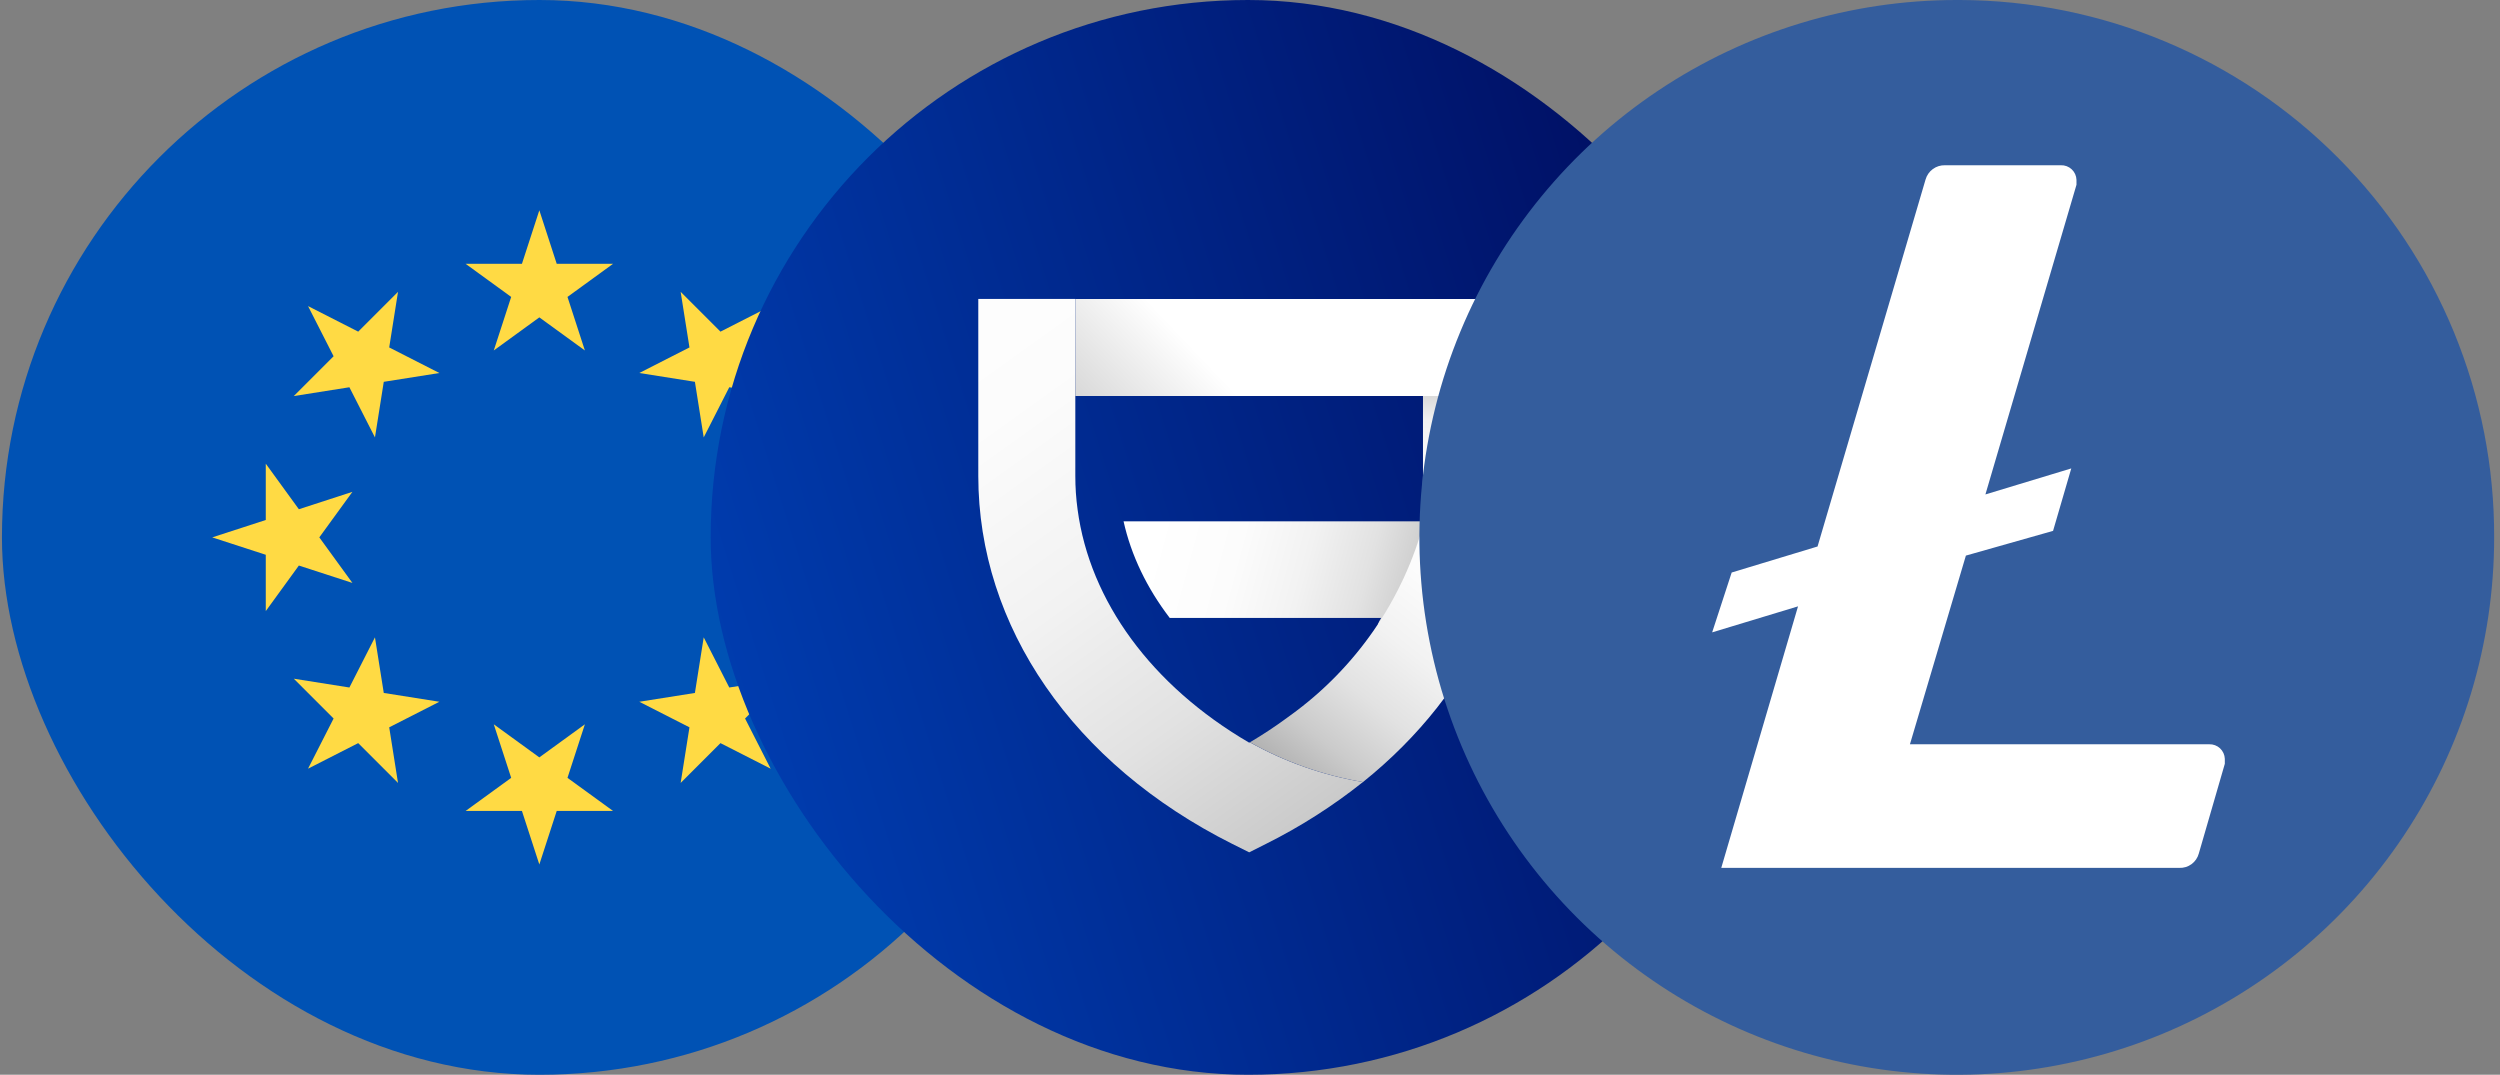 <svg width="321" height="138" viewBox="0 0 321 138" fill="none" xmlns="http://www.w3.org/2000/svg">
<rect x="0" y="0" width="321" height="138" fill="#808080" stroke="none"/>
<g clip-path="url(#clip0_4591_17054)">
<path d="M69.25 138C107.358 138 138.25 107.108 138.25 69C138.25 30.892 107.358 0 69.25 0C31.142 0 0.25 30.892 0.25 69C0.25 107.108 31.142 138 69.25 138Z" fill="#0052B4"/>
<path d="M69.25 27L71.484 33.876H78.713L72.865 38.125L75.099 45L69.25 40.751L63.401 45L65.636 38.125L59.787 33.876H67.016L69.25 27Z" fill="#FFDA44"/>
<path d="M39.552 39.301L45.994 42.583L51.105 37.472L49.974 44.612L56.416 47.894L49.276 49.025L48.145 56.165L44.862 49.724L37.723 50.855L42.834 45.743L39.552 39.301Z" fill="#FFDA44"/>
<path d="M27.25 69L34.126 66.766V59.537L38.374 65.386L45.25 63.152L41 69L45.25 74.849L38.374 72.615L34.126 78.464V71.234L27.25 69Z" fill="#FFDA44"/>
<path d="M39.552 98.698L42.834 92.257L37.723 87.145L44.863 88.276L48.144 81.835L49.276 88.975L56.416 90.106L49.975 93.388L51.105 100.528L45.994 95.416L39.552 98.698Z" fill="#FFDA44"/>
<path d="M69.25 111L67.016 104.124H59.787L65.636 99.875L63.401 93L69.25 97.249L75.099 93L72.865 99.875L78.713 104.124H71.484L69.25 111Z" fill="#FFDA44"/>
<path d="M98.949 98.698L92.508 95.417L87.396 100.528L88.527 93.388L82.086 90.106L89.226 88.975L90.357 81.835L93.639 88.276L100.778 87.145L95.667 92.257L98.949 98.698Z" fill="#FFDA44"/>
<path d="M111.25 69L104.374 71.234V78.464L100.125 72.615L93.25 74.849L97.499 69L93.25 63.152L100.125 65.386L104.374 59.537V66.766L111.25 69Z" fill="#FFDA44"/>
<path d="M98.949 39.301L95.667 45.743L100.779 50.854L93.638 49.723L90.357 56.164L89.226 49.024L82.086 47.893L88.527 44.611L87.396 37.472L92.508 42.583L98.949 39.301Z" fill="#FFDA44"/>
</g>
<g clip-path="url(#clip1_4591_17054)">
<path d="M160.25 138C198.358 138 229.25 107.108 229.25 69C229.25 30.892 198.358 0 160.25 0C122.142 0 91.25 30.892 91.25 69C91.25 107.108 122.142 138 160.25 138Z" fill="url(#paint0_linear_4591_17054)"/>
<path d="M182.872 66.942C187.225 72.751 174.479 83.98 177.343 79.342H150.193C147.256 75.501 145.236 71.301 144.266 66.942H182.872Z" fill="url(#paint1_linear_4591_17054)"/>
<path d="M175.003 100.413C171.144 103.489 166.973 106.151 162.558 108.353L160.398 109.441L158.226 108.358C137.799 98.108 125.613 80.452 125.613 61.103V38.386H138.071V61.103C138.069 62.552 138.167 63.999 138.364 65.435C139.933 77.19 147.867 88.034 160.352 95.335C160.363 95.347 160.377 95.356 160.391 95.363C160.404 95.356 160.411 95.349 160.425 95.343L160.477 95.309C164.99 97.833 169.903 99.559 175.003 100.413Z" fill="url(#paint2_linear_4591_17054)"/>
<path d="M194.797 66.942C194.221 71.433 192.989 75.814 191.142 79.947C187.727 87.622 182.238 94.606 175.008 100.416C169.912 99.561 165 97.835 160.49 95.312C162.119 94.352 163.699 93.309 165.223 92.189C165.375 92.091 165.521 91.984 165.661 91.87C174.1 85.793 180.18 76.987 182.871 66.942H194.797Z" fill="url(#paint3_linear_4591_17054)"/>
<path d="M195.184 38.391L138.072 38.391V50.843L195.184 50.843V38.391Z" fill="url(#paint4_linear_4591_17054)"/>
<path d="M195.183 50.843V61.103C195.183 61.527 195.17 61.953 195.157 62.378H182.691C182.704 61.952 182.71 61.527 182.71 61.103V50.843H195.183Z" fill="url(#paint5_linear_4591_17054)"/>
</g>
<g clip-path="url(#clip2_4591_17054)">
<path d="M251.251 130.532C285.234 130.532 312.783 102.983 312.783 69C312.783 35.017 285.234 7.468 251.251 7.468C217.268 7.468 189.719 35.017 189.719 69C189.719 102.983 217.268 130.532 251.251 130.532Z" fill="white"/>
<path d="M251.25 0C237.603 0 224.263 4.047 212.916 11.629C201.569 19.21 192.725 29.987 187.502 42.595C182.28 55.203 180.913 69.077 183.576 82.461C186.238 95.846 192.81 108.141 202.46 117.79C212.109 127.44 224.404 134.012 237.789 136.674C251.173 139.337 265.047 137.97 277.655 132.748C290.263 127.525 301.04 118.681 308.621 107.334C316.203 95.987 320.25 82.647 320.25 69C320.276 59.965 318.523 51.014 315.09 42.656C311.657 34.299 306.611 26.7 300.241 20.293C293.871 13.885 286.301 8.796 277.964 5.314C269.627 1.832 260.686 0.026 251.651 0H251.25ZM252.42 71.339L245.236 95.564H283.662C283.916 95.555 284.17 95.597 284.409 95.686C284.647 95.775 284.866 95.91 285.052 96.084C285.238 96.258 285.388 96.467 285.494 96.699C285.599 96.93 285.658 97.181 285.667 97.435V98.07L282.325 109.598C282.178 110.143 281.849 110.622 281.394 110.956C280.939 111.29 280.383 111.459 279.819 111.436H221.01L230.867 77.855L219.841 81.196L222.347 73.511L233.374 70.169L247.24 23.056C247.393 22.514 247.723 22.038 248.177 21.705C248.631 21.372 249.183 21.201 249.746 21.218H264.616C264.87 21.209 265.124 21.25 265.363 21.34C265.601 21.429 265.82 21.564 266.006 21.738C266.192 21.912 266.342 22.12 266.448 22.352C266.553 22.584 266.612 22.835 266.62 23.089V23.724L254.926 63.487L265.952 60.145L263.613 68.165L252.42 71.339Z" fill="#345D9D"/>
</g>
<defs>
<linearGradient id="paint0_linear_4591_17054" x1="229.25" y1="6.49911e-06" x2="64.118" y2="52.249" gradientUnits="userSpaceOnUse">
<stop stop-color="#000756"/>
<stop offset="1" stop-color="#0042B8"/>
</linearGradient>
<linearGradient id="paint1_linear_4591_17054" x1="195.455" y1="80.937" x2="147.95" y2="68.134" gradientUnits="userSpaceOnUse">
<stop offset="0.14" stop-color="#ADADAD"/>
<stop offset="0.29" stop-color="#CBCBCB"/>
<stop offset="0.43" stop-color="#E2E2E2"/>
<stop offset="0.59" stop-color="#F2F2F2"/>
<stop offset="0.77" stop-color="#FCFCFC"/>
<stop offset="1" stop-color="white"/>
</linearGradient>
<linearGradient id="paint2_linear_4591_17054" x1="177.915" y1="121.503" x2="110.765" y2="27.846" gradientUnits="userSpaceOnUse">
<stop stop-color="#ADADAD"/>
<stop offset="0.17" stop-color="#CBCBCB"/>
<stop offset="0.34" stop-color="#E2E2E2"/>
<stop offset="0.52" stop-color="#F2F2F2"/>
<stop offset="0.73" stop-color="#FCFCFC"/>
<stop offset="1" stop-color="white"/>
</linearGradient>
<linearGradient id="paint3_linear_4591_17054" x1="161.264" y1="107.329" x2="193.158" y2="66.898" gradientUnits="userSpaceOnUse">
<stop offset="0.15" stop-color="#ADADAD"/>
<stop offset="0.29" stop-color="#CBCBCB"/>
<stop offset="0.44" stop-color="#E2E2E2"/>
<stop offset="0.6" stop-color="#F2F2F2"/>
<stop offset="0.77" stop-color="#FCFCFC"/>
<stop offset="1" stop-color="white"/>
</linearGradient>
<linearGradient id="paint4_linear_4591_17054" x1="132.582" y1="76.961" x2="159.537" y2="51.356" gradientUnits="userSpaceOnUse">
<stop offset="0.14" stop-color="#ADADAD"/>
<stop offset="0.43" stop-color="#C9C9C9"/>
<stop offset="1" stop-color="white"/>
</linearGradient>
<linearGradient id="paint5_linear_4591_17054" x1="188.937" y1="44.307" x2="188.937" y2="62.378" gradientUnits="userSpaceOnUse">
<stop offset="0.09" stop-color="#ADADAD"/>
<stop offset="0.24" stop-color="#CBCBCB"/>
<stop offset="0.425" stop-color="#E2E2E2"/>
<stop offset="0.537" stop-color="#F2F2F2"/>
<stop offset="1" stop-color="white"/>
</linearGradient>
<clipPath id="clip0_4591_17054">
<rect x="0.25" width="138" height="138" rx="69" fill="white"/>
</clipPath>
<clipPath id="clip1_4591_17054">
<rect x="91.25" width="138" height="138" rx="69" fill="white"/>
</clipPath>
<clipPath id="clip2_4591_17054">
<rect width="138" height="138" fill="white" transform="translate(182.25)"/>
</clipPath>
</defs>
</svg>
